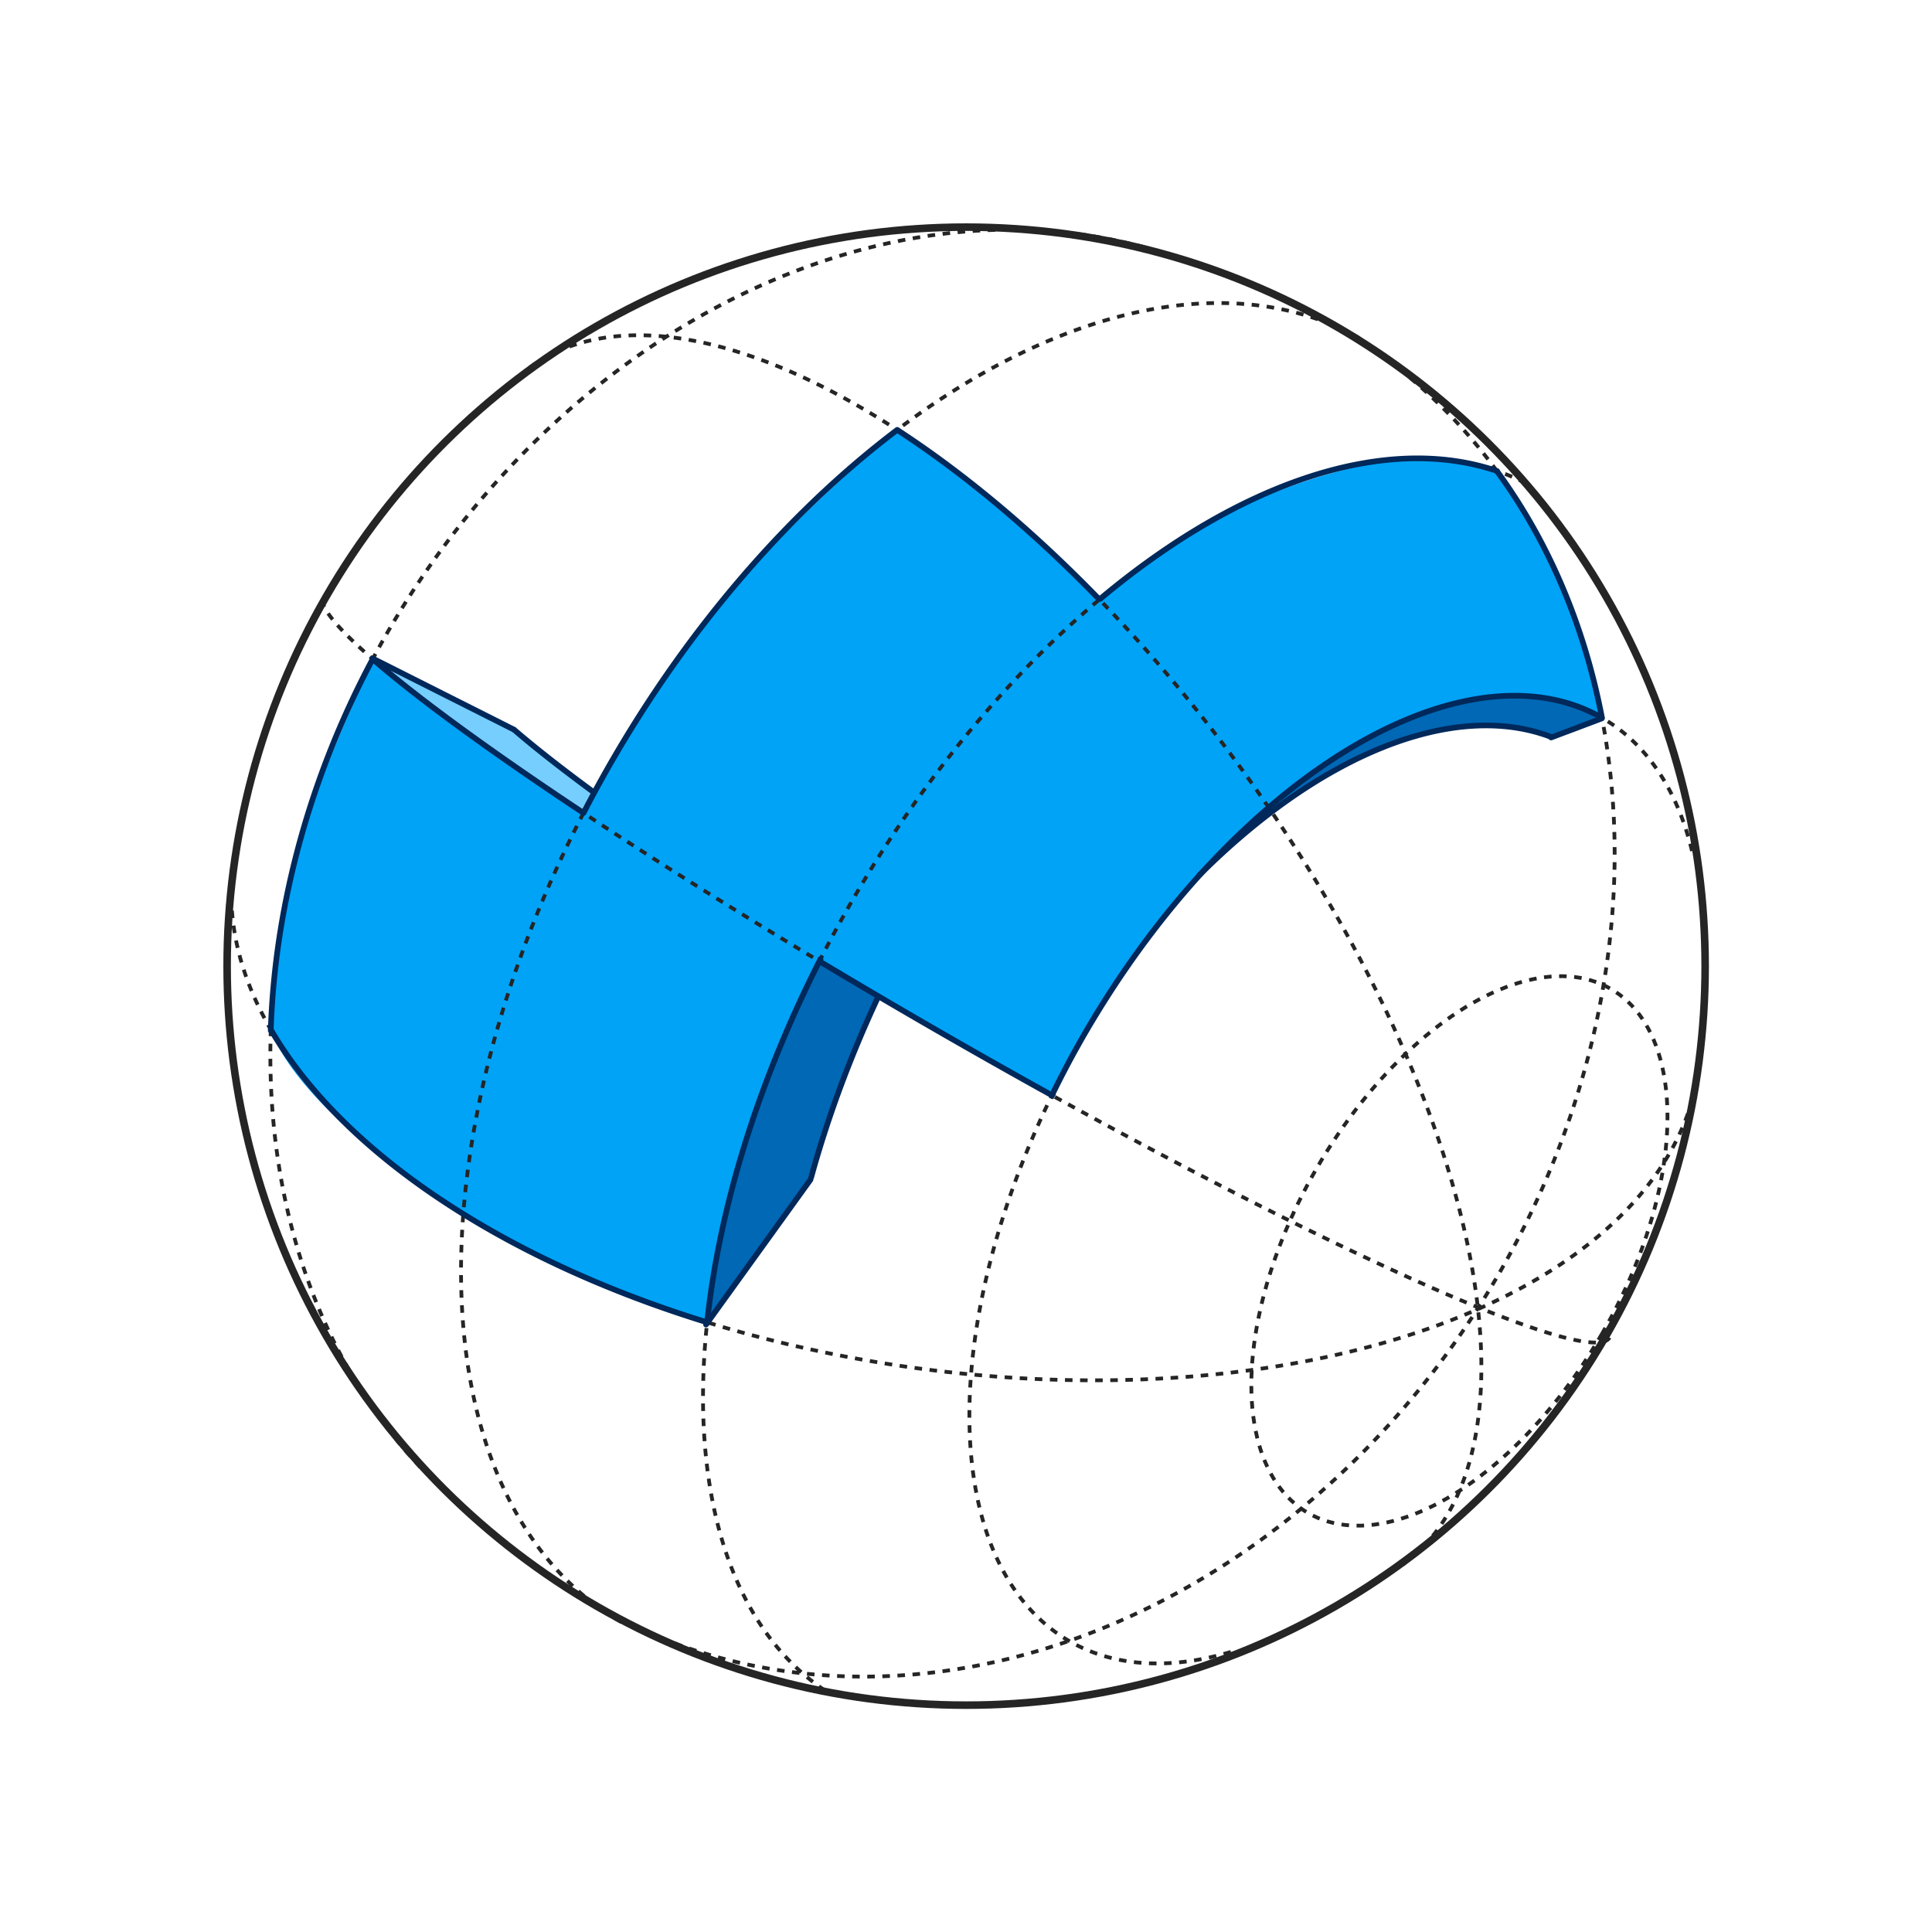<?xml version="1.0" encoding="UTF-8"?>
<svg version="1.1" viewBox="0 0 270.93 270.93" xmlns="http://www.w3.org/2000/svg">
 <g transform="matrix(.29 0 0 .29 -9.359 -14.675)" stroke-width=".912">
  <path d="m374.38 689.04s0.383-30.842 19.157-87.354c18.773-56.512 35.631-85.63 35.631-85.63l28.352 16.475s-16.283 36.589-23.563 56.32c-7.279 19.731-9.961 33.332-9.961 33.332z" fill="#0068b5"/>
  <path d="m806.46 397.57-23.976 9.617s-23.84-10.972-52.693-3.793c-28.852 7.179-54.86 20.996-74.502 34.271-19.641 13.275-42.669 36.709-42.669 36.709s50.39-57.84 99.832-76.127c49.442-18.287 76.398-8.127 76.398-8.127z" fill="#0068b5"/>
  <path d="m163.27 548.24s4.372-56.424 13.793-89.461c10.275-36.032 35.823-89.27 35.823-89.27s30.459 25.095 51.148 39.463c20.689 14.367 50.573 34.865 50.573 34.865s31.034-61.876 70.496-106.7 81.224-78.542 81.224-78.542 27.011 18.199 51.148 38.313c24.137 20.114 46.55 43.869 46.55 43.869s37.572-37.8 102.51-58.489c64.941-20.689 89.628-3.961 89.628-3.961s23.179 33.716 31.991 54.596c8.812 20.881 18.773 64.941 18.773 64.941s-52.85-39.413-151.91 34.865c-62.783 47.076-113.79 147.7-113.79 147.7l-113.02-65.515s-27.011 56.129-36.781 90.227-16.666 84.672-16.666 84.672-62.834-13.41-133.9-62.067c-71.071-48.658-77.584-79.5-77.584-79.5z" fill="#00a3f6"/>
  <path d="m212.89 369.12 68.389 34.099 37.93 30.267-5.172 10.728s-19.54-13.218-50.765-35.44c-31.225-22.222-50.382-39.654-50.382-39.654z" fill="#76ceff"/>
  <g fill="none">
   <g stroke="#252525" stroke-dasharray="3.65, 3.65" stroke-width="1.825">
    <path transform="rotate(30)" d="m705.58 556.75a212.08 358.06 0 0 1-183.67-179.03 212.08 358.06 0 0 1 0-358.06 212.08 358.06 0 0 1 183.67-179.03"/>
    <path transform="rotate(30)" d="m807.55 536.17a186.32 337.69 0 0 1-179.66-338.86 186.32 337.69 0 0 1 181.18-336.18"/>
    <path transform="rotate(30)" d="m968.1 421.88a140.46 257.72 0 0 1-177.82-57.532 140.46 257.72 0 0 1 1e-5 -331.31 140.46 257.72 0 0 1 177.82-57.532"/>
    <path transform="rotate(30)" d="m584.01 540.47a282.02 351.68 0 0 1-215.49-350.8 282.02 351.68 0 0 1 229.64-336.56"/>
    <ellipse transform="rotate(30)" cx="966.87" cy="198.69" rx="79.754" ry="146.34"/>
    <path transform="rotate(30)" d="m691.44-158.9a297.49 357.59 0 0 1 297.49 357.59 297.49 357.59 0 0 1-297.49 357.59"/>
    <path transform="rotate(-36.11)" d="m98.354 354.45a163.77 358.22 0 0 1 163.77 358.22 163.77 358.22 0 0 1-163.77 358.22"/>
    <path transform="rotate(-60)" d="m-198.69 1050.7a33.947 359.22 0 0 1-29.399-179.61 33.947 359.22 0 0 1 0-359.22 33.947 359.22 0 0 1 29.399-179.61"/>
    <path transform="rotate(98.046)" d="m442.79-924.79a195.85 357.78 0 0 1 171.72 185.74 195.85 357.78 0 0 1-6.574 364.36 195.85 357.78 0 0 1-178.04 164.68"/>
   </g>
   <g stroke="#00285a" stroke-width="2.737">
    <g>
     <g stroke-linecap="round">
      <path transform="rotate(30)" d="m494.17 227.03a212.08 358.06 0 0 1 38.727-236.2"/>
      <path transform="rotate(30)" d="m658.79 12.447a186.32 337.69 0 0 1 135.2-149.45"/>
      <path transform="rotate(30)" d="m758.59 231.99a140.46 257.72 0 0 1 33.538-202.93 140.46 257.72 0 0 1 105.13-88.084"/>
      <path transform="rotate(30)" d="m794.14-136.92a297.49 357.59 0 0 1 103.53 77.88"/>
      <path transform="rotate(-36.11)" d="m224.29 483.67a163.77 358.22 0 0 1 30.528 123.2"/>
     </g>
     <path transform="rotate(-60)" d="m-232.01 760.07a33.947 359.22 0 0 1-0.117-130.56"/>
     <path transform="rotate(98.046)" d="m630.8-466.76a195.85 357.78 0 0 1-110.43 228.26" stroke-linecap="round"/>
    </g>
    <g stroke-linecap="round">
     <path d="m373.68 691.11 50.526-70.099"/>
     <path transform="rotate(30)" d="m677.59 324.51a186.32 337.69 0 0 1-15.566-91.57"/>
     <path transform="rotate(30)" d="m415.81 393.81a282.02 351.68 0 0 1-47.13-180.07"/>
     <path d="m212.31 368.93 68.257 34.372"/>
     <path transform="rotate(-60)" d="m-215.9 493.46a33.947 359.22 0 0 1 6.91-48.425"/>
     <path d="m806.84 398-24.497 9.221"/>
    </g>
    <g>
     <path transform="rotate(30)" d="m767.11 104.14a140.46 257.72 0 0 1 113.66-142.83" stroke-linecap="round"/>
     <path transform="rotate(-60)" d="m-227.04 493.79a33.947 359.22 0 0 1 13.505-125.41"/>
     <path transform="rotate(30)" d="m668.97 410.22a186.32 337.69 0 0 1-40.233-179.31" stroke-linecap="round"/>
    </g>
   </g>
  </g>
 </g>
 <g transform="matrix(.29 0 0 .29 -9.359 -14.675)" stroke-width="3.65">
  <circle transform="rotate(30)" cx="691.44" cy="198.69" r="357.36" fill="none" stroke="#252525" stroke-width="3.65"/>
 </g>
</svg>
